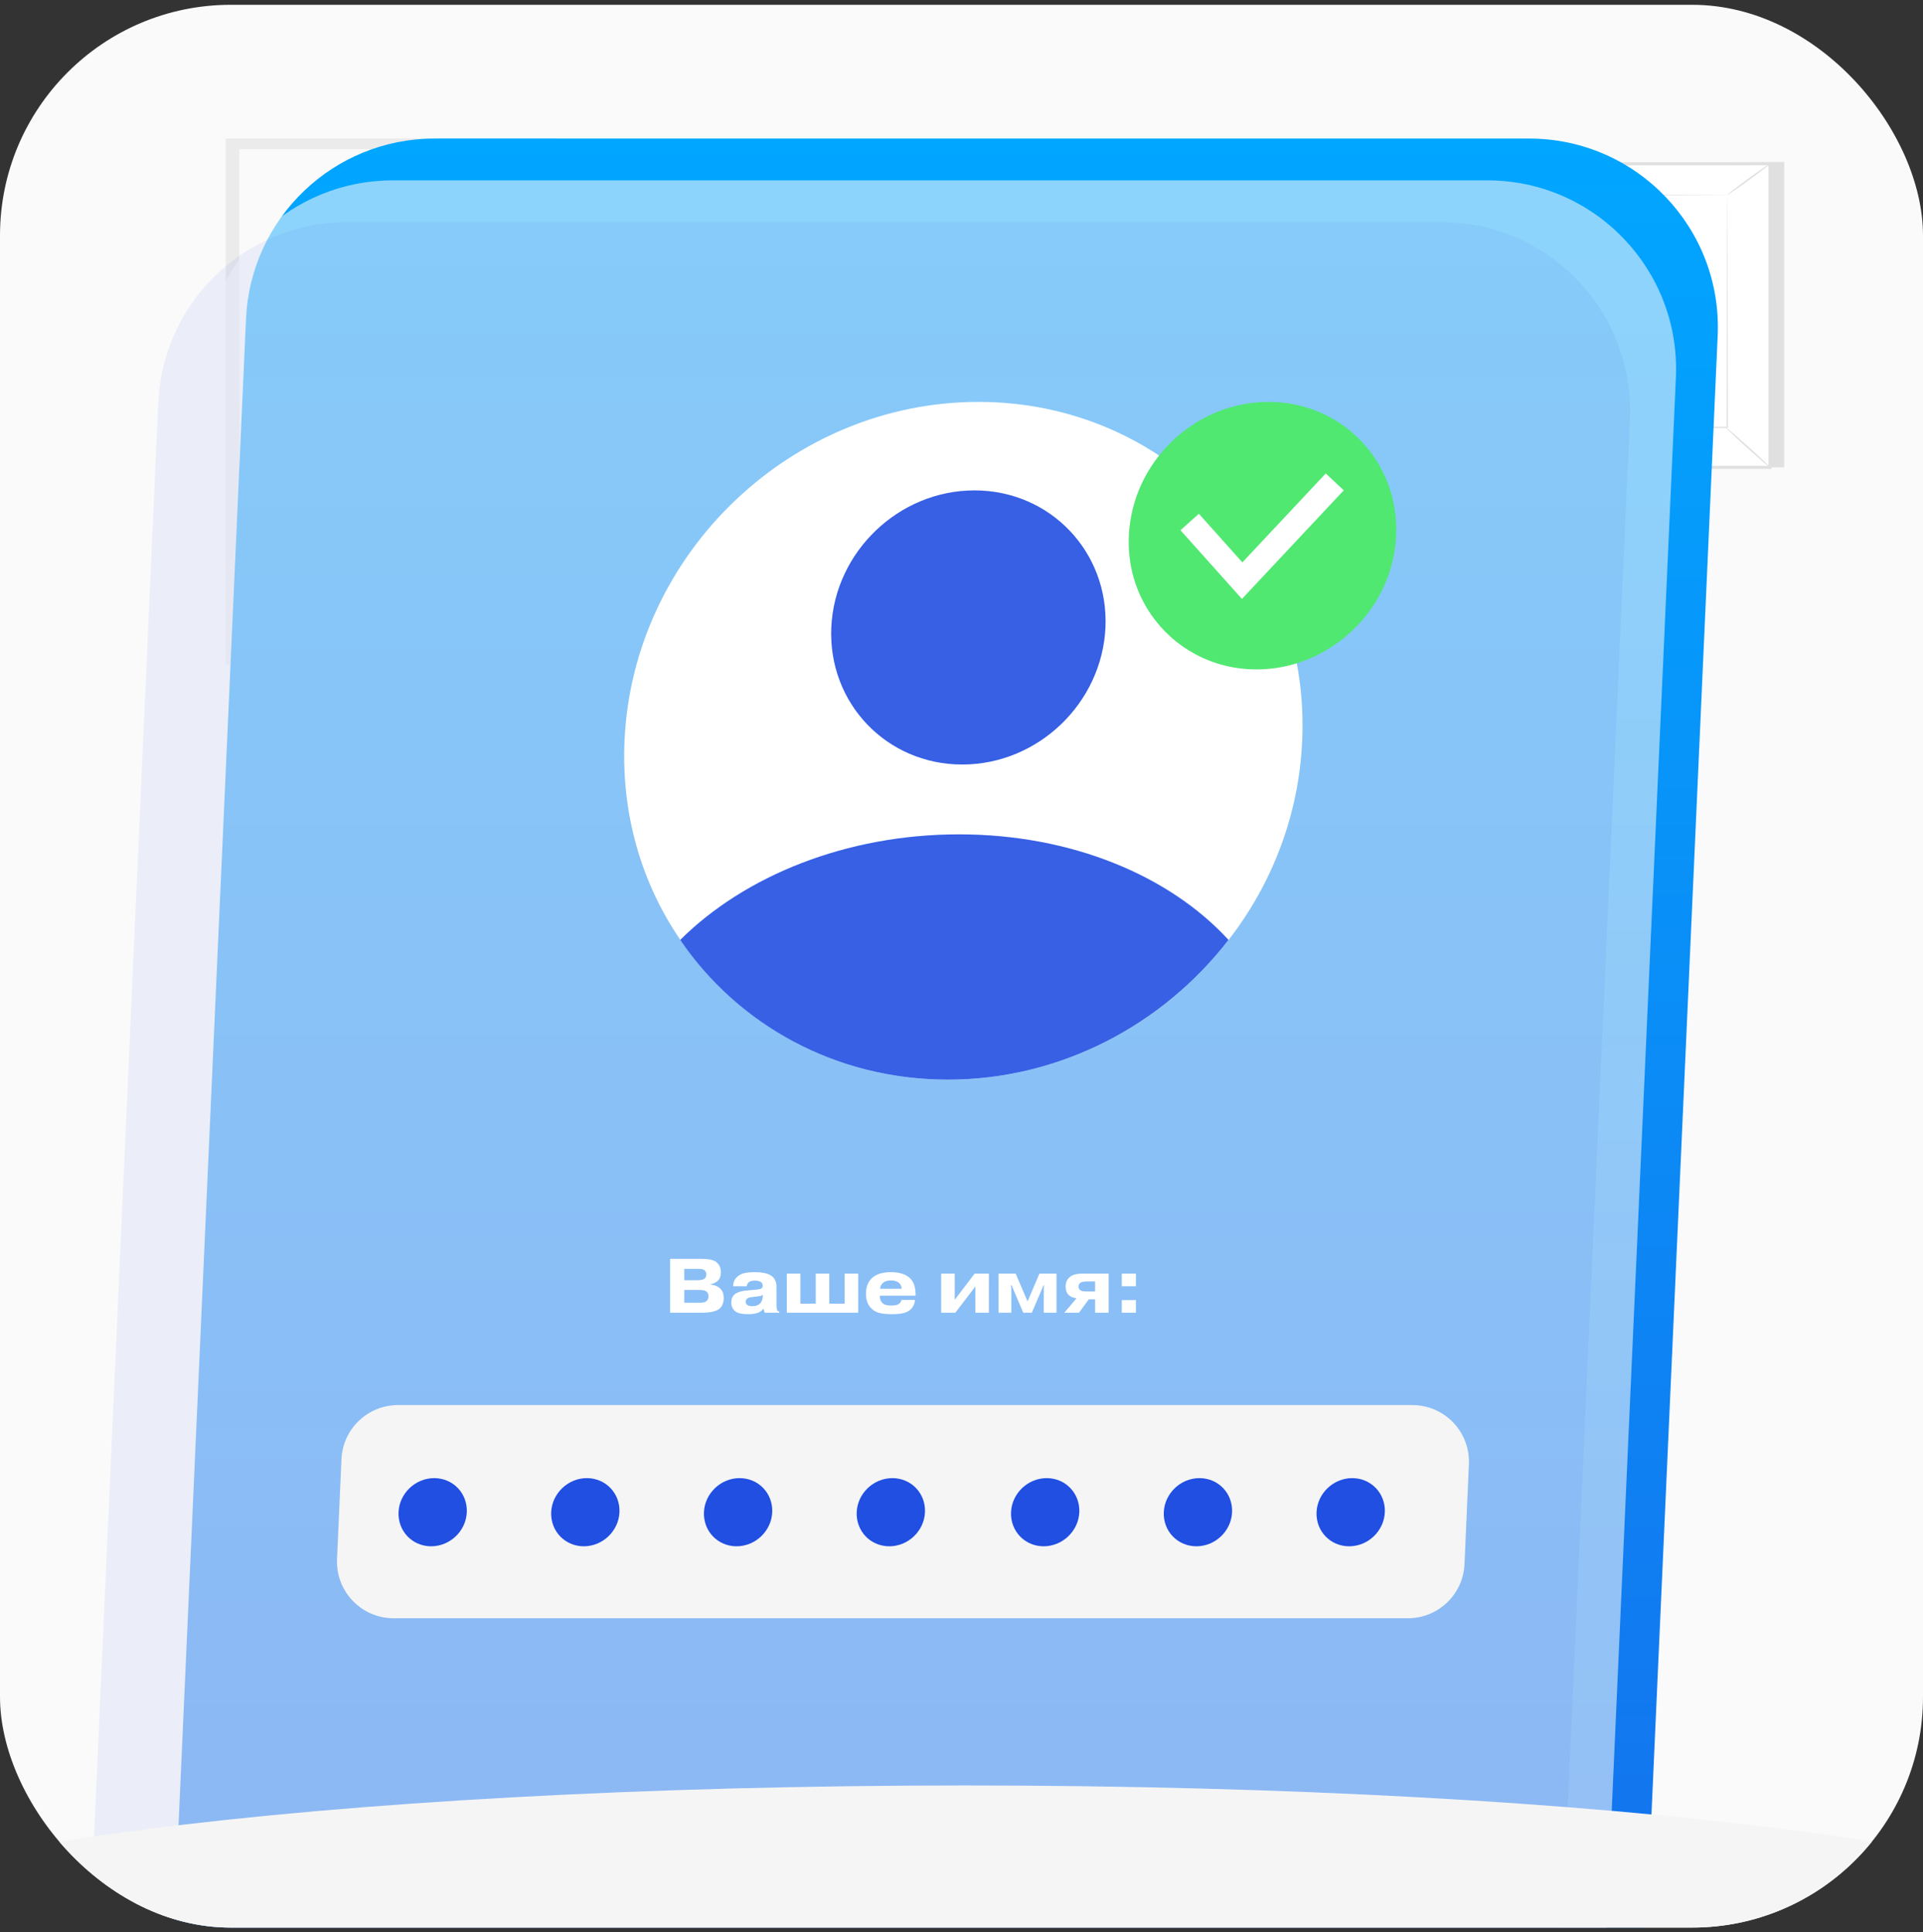 <svg width="200" height="201" viewBox="0 0 200 201" fill="none" xmlns="http://www.w3.org/2000/svg">
<rect x="0" y="0" width="200" height="201" fill="#333333" stroke="none"/>
<g clip-path="url(#clip0_1_6917)">
<rect y="0.5" width="200" height="200" rx="24" fill="#FAFAFA"/>
<path d="M185.568 16.848V48.611H144.489L143.009 17.071L185.568 16.848Z" fill="#E0E0E0"/>
<path d="M143.009 17.035V48.611H184.088V17.035L143.009 17.035Z" fill="white"/>
<path d="M184.244 48.766H142.854V16.876H184.244V48.766ZM143.165 48.451H183.929V17.191H143.165V48.455V48.451Z" fill="#E0E0E0"/>
<path d="M179.639 20.279H147.459V44.454H179.639V20.279Z" fill="white"/>
<path d="M179.639 20.279C179.639 20.279 179.583 20.279 179.483 20.283C179.379 20.283 179.228 20.283 179.032 20.287C178.629 20.287 178.042 20.291 177.28 20.295C175.748 20.299 173.513 20.307 170.68 20.315C165.021 20.323 156.984 20.335 147.463 20.351L147.534 20.279C147.534 27.533 147.538 35.762 147.542 44.45L147.463 44.37C159.446 44.374 170.556 44.382 179.643 44.386L179.575 44.454C179.591 37.149 179.603 31.111 179.611 26.899C179.619 24.791 179.623 23.141 179.627 22.009C179.627 21.447 179.631 21.017 179.635 20.722C179.635 20.431 179.643 20.275 179.643 20.275C179.643 20.275 179.647 20.419 179.651 20.706C179.651 20.997 179.655 21.423 179.659 21.981C179.659 23.105 179.667 24.751 179.675 26.855C179.683 31.079 179.695 37.129 179.711 44.45V44.518H179.643C170.556 44.522 159.446 44.526 147.463 44.534H147.383V44.454C147.383 35.762 147.387 27.529 147.391 20.279V20.204H147.463C157.008 20.22 165.057 20.232 170.728 20.239C173.553 20.247 175.784 20.255 177.312 20.259C178.07 20.259 178.653 20.267 179.052 20.267C179.244 20.267 179.391 20.267 179.495 20.271C179.595 20.271 179.643 20.275 179.643 20.275L179.639 20.279Z" fill="#E0E0E0"/>
<path d="M143.009 16.96C143.009 16.96 143.288 17.107 143.703 17.386C144.118 17.665 144.689 18.064 145.307 18.518C145.926 18.972 146.469 19.403 146.856 19.726C147.243 20.048 147.47 20.259 147.458 20.275C147.442 20.295 147.191 20.112 146.788 19.813C146.337 19.478 145.802 19.084 145.212 18.645C144.621 18.207 144.086 17.808 143.639 17.474C143.24 17.171 142.997 16.972 143.013 16.956L143.009 16.96Z" fill="#E0E0E0"/>
<path d="M184.088 17.035C184.116 17.071 183.138 17.828 181.913 18.725C180.684 19.622 179.666 20.319 179.638 20.283C179.61 20.247 180.584 19.49 181.813 18.594C183.042 17.697 184.06 17 184.084 17.035H184.088Z" fill="#E0E0E0"/>
<path d="M179.475 44.454C179.507 44.422 180.561 45.323 181.838 46.471C183.111 47.618 184.12 48.575 184.088 48.611C184.057 48.643 183.003 47.742 181.726 46.594C180.453 45.447 179.443 44.49 179.475 44.454Z" fill="#E0E0E0"/>
<path d="M143.01 48.611C142.978 48.579 143.939 47.662 145.157 46.566C146.374 45.47 147.383 44.61 147.411 44.642C147.443 44.673 146.481 45.59 145.264 46.686C144.047 47.782 143.037 48.643 143.01 48.611Z" fill="#E0E0E0"/>
<path d="M171.315 32.148C170.868 34.244 168.805 35.583 166.71 35.137C164.614 34.69 163.27 32.63 163.717 30.538C164.164 28.441 166.227 27.102 168.322 27.549C170.421 27.995 171.762 30.055 171.315 32.148Z" fill="#F5F5F5"/>
<path d="M166.25 35.025C166.21 35.005 166.374 34.606 166.585 33.953C166.793 33.303 167.044 32.371 166.941 31.346C166.833 30.326 166.306 29.493 165.807 29.059C165.304 28.609 164.865 28.517 164.885 28.461C164.885 28.433 165.36 28.453 165.943 28.892C166.522 29.318 167.124 30.207 167.244 31.311C167.356 32.411 167.052 33.379 166.789 34.025C166.518 34.674 166.286 35.041 166.25 35.025Z" fill="#E0E0E0"/>
<path d="M171.267 30.872C171.247 30.96 170.217 30.589 169.008 30.948C167.795 31.299 167.128 32.168 167.068 32.104C167.037 32.084 167.156 31.837 167.464 31.522C167.767 31.211 168.274 30.848 168.924 30.657C169.575 30.466 170.197 30.498 170.62 30.593C171.047 30.689 171.279 30.832 171.267 30.868V30.872Z" fill="#E0E0E0"/>
<path d="M169.511 30.673C169.464 30.673 169.484 30.402 169.344 30.02C169.212 29.645 168.873 29.151 168.318 28.927C167.756 28.712 167.173 28.848 166.822 29.035C166.463 29.222 166.295 29.434 166.255 29.402C166.227 29.386 166.335 29.115 166.71 28.852C167.069 28.593 167.744 28.386 168.426 28.645C169.1 28.916 169.456 29.521 169.547 29.956C169.647 30.402 169.539 30.677 169.511 30.669V30.673Z" fill="#E0E0E0"/>
<path d="M168.274 31.084C168.186 31.064 168.25 30.534 168.094 29.916C167.95 29.294 167.655 28.848 167.723 28.792C167.779 28.732 168.222 29.143 168.389 29.844C168.561 30.541 168.349 31.111 168.274 31.084Z" fill="#E0E0E0"/>
<path d="M168.237 29.868C168.233 29.96 167.898 29.976 167.579 30.143C167.256 30.318 166.988 30.541 166.925 30.474C166.873 30.426 167.032 30.103 167.439 29.876C167.874 29.657 168.253 29.796 168.237 29.868Z" fill="#E0E0E0"/>
<path d="M162.025 31.685C163.27 32.729 163.434 34.587 162.384 35.83C161.338 37.073 159.479 37.237 158.234 36.189C156.989 35.145 156.825 33.287 157.875 32.044C158.924 30.8 160.78 30.637 162.025 31.685Z" fill="#F5F5F5"/>
<path d="M162.149 36.097C162.121 36.117 161.913 35.866 161.55 35.487C161.187 35.117 160.652 34.614 159.93 34.319C159.208 34.029 158.461 34.08 157.991 34.264C157.512 34.443 157.292 34.698 157.26 34.67C157.24 34.662 157.424 34.351 157.927 34.116C158.418 33.881 159.228 33.794 160.014 34.112C160.792 34.431 161.331 34.981 161.67 35.384C162.009 35.794 162.169 36.085 162.149 36.101V36.097Z" fill="#E0E0E0"/>
<path d="M161.151 31.263C161.203 31.307 160.588 31.861 160.397 32.801C160.197 33.738 160.544 34.491 160.48 34.511C160.456 34.523 160.333 34.355 160.233 34.041C160.133 33.726 160.069 33.255 160.173 32.753C160.277 32.251 160.52 31.845 160.736 31.598C160.955 31.347 161.131 31.243 161.151 31.263Z" fill="#E0E0E0"/>
<path d="M160.393 32.367C160.373 32.399 160.202 32.287 159.895 32.247C159.599 32.203 159.144 32.247 158.797 32.546C158.454 32.845 158.334 33.283 158.338 33.586C158.334 33.893 158.418 34.081 158.382 34.096C158.362 34.112 158.218 33.941 158.175 33.594C158.131 33.264 158.23 32.737 158.649 32.375C159.072 32.02 159.607 32 159.93 32.092C160.266 32.184 160.413 32.355 160.393 32.371V32.367Z" fill="#E0E0E0"/>
<path d="M160.225 33.339C160.181 33.391 159.846 33.16 159.379 33.04C158.912 32.913 158.505 32.953 158.493 32.889C158.473 32.833 158.908 32.682 159.435 32.817C159.965 32.953 160.269 33.295 160.225 33.335V33.339Z" fill="#E0E0E0"/>
<path d="M159.399 32.929C159.459 32.965 159.351 33.192 159.351 33.467C159.351 33.746 159.407 34.005 159.34 34.021C159.288 34.037 159.128 33.818 159.124 33.463C159.132 33.096 159.359 32.889 159.403 32.925L159.399 32.929Z" fill="#E0E0E0"/>
<path d="M162.148 30.673C161.107 29.995 160.468 28.788 160.053 27.616C159.638 26.445 159.622 25.137 160.005 23.958C161.151 24.468 162.076 25.456 162.511 26.632C162.946 27.808 162.691 29.541 162.148 30.673Z" fill="#EBEBEB"/>
<path d="M160.939 25.879C161.398 27.397 161.773 28.939 162.057 30.502L160.939 25.879Z" fill="white"/>
<path d="M162.057 30.502C162.033 30.506 161.969 30.247 161.87 29.828C161.758 29.346 161.626 28.8 161.486 28.194C161.335 27.588 161.199 27.042 161.083 26.564C160.98 26.146 160.92 25.887 160.944 25.879C160.964 25.871 161.063 26.122 161.195 26.532C161.327 26.943 161.494 27.517 161.646 28.154C161.802 28.796 161.917 29.378 161.985 29.804C162.053 30.231 162.081 30.498 162.061 30.502H162.057Z" fill="#E0E0E0"/>
<path d="M164.786 35.953C166.003 35.698 167.308 36.101 168.434 36.635C169.555 37.169 170.493 38.082 171.059 39.19C169.886 39.64 168.533 39.596 167.392 39.07C166.251 38.544 165.205 37.137 164.786 35.957" fill="#EBEBEB"/>
<path d="M169.04 38.488C167.639 37.739 166.282 36.91 164.978 36.009L169.04 38.488Z" fill="white"/>
<path d="M164.973 36.009C164.973 36.009 165.217 36.125 165.584 36.352C166.003 36.611 166.486 36.91 167.012 37.237C167.547 37.56 168.03 37.85 168.453 38.105C168.82 38.329 169.048 38.468 169.036 38.488C169.024 38.508 168.78 38.4 168.393 38.205C168.01 38.01 167.487 37.719 166.925 37.376C166.362 37.033 165.867 36.699 165.516 36.448C165.165 36.197 164.957 36.025 164.969 36.009H164.973Z" fill="#E0E0E0"/>
<path d="M163.609 36.531C163.832 37.241 163.669 38.038 163.417 38.735C163.166 39.433 162.675 40.042 162.049 40.445C161.713 39.775 161.658 38.966 161.905 38.261C162.152 37.552 162.927 36.85 163.609 36.531Z" fill="#EBEBEB"/>
<path d="M162.348 39.206C162.711 38.329 163.126 37.476 163.585 36.647L162.348 39.206Z" fill="white"/>
<path d="M163.585 36.647C163.625 36.671 163.341 37.241 163.002 37.946C162.659 38.651 162.388 39.225 162.348 39.209C162.308 39.194 162.511 38.588 162.859 37.874C163.202 37.165 163.549 36.627 163.589 36.647H163.585Z" fill="#E0E0E0"/>
<path d="M57.718 14.413H24.584V69.187H57.718V14.413Z" fill="#E0E0E0"/>
<path d="M56.612 14.413H23.479V69.187H56.612V14.413Z" fill="#EBEBEB"/>
<path d="M55.204 15.525H24.892V68.075H55.204V15.525Z" fill="#FAFAFA"/>
<path d="M49.302 22.352H30.662V61.244H49.302V22.352Z" fill="#EBEBEB"/>
<path d="M30.662 47.483C30.618 43.849 33.89 40.302 37.493 39.795C39.209 39.552 41.037 39.895 42.641 39.238C45.507 38.066 46.416 34.264 49.302 33.136L49.433 61.248H30.662V47.487V47.483Z" fill="#E0E0E0"/>
<path d="M178.647 34.922C179.147 23.747 170.222 14.413 159.035 14.413H45.196C34.695 14.413 26.054 22.676 25.584 33.166L13.092 312.165C12.592 323.34 21.517 332.674 32.704 332.674H146.543C157.044 332.674 165.685 324.411 166.155 313.921L178.647 34.922Z" fill="url(#paint0_linear_1_6917)"/>
<path opacity="0.56" d="M174.299 39.27C174.8 28.095 165.874 18.761 154.688 18.761H40.848C30.347 18.761 21.706 27.024 21.236 37.514L8.744 316.513C8.244 327.688 17.169 337.022 28.356 337.022H142.196C152.696 337.022 161.338 328.759 161.807 318.269L174.299 39.27Z" fill="#FAFAFA"/>
<path opacity="0.07" d="M169.516 43.619C170.017 32.443 161.092 23.109 149.905 23.109H36.077C25.577 23.109 16.936 31.371 16.465 41.861L3.963 320.86C3.462 332.035 12.388 341.37 23.574 341.37H137.402C147.903 341.37 156.544 333.107 157.014 322.617L169.516 43.619Z" fill="#214FE2"/>
<path d="M71.167 134.175V135.503H72.735C73.103 135.503 73.327 135.463 73.407 135.383C73.594 135.261 73.687 135.079 73.687 134.839C73.687 134.583 73.594 134.402 73.407 134.295C73.263 134.215 73.031 134.175 72.711 134.175H71.167ZM71.167 131.983V133.167H72.487C72.882 133.167 73.145 133.111 73.279 132.999C73.401 132.898 73.463 132.749 73.463 132.551C73.463 132.365 73.388 132.215 73.239 132.103C73.127 132.023 72.903 131.983 72.567 131.983H71.167ZM69.695 130.943H72.927C73.647 130.943 74.148 131.039 74.431 131.231C74.793 131.482 74.975 131.858 74.975 132.359C74.975 132.733 74.863 133.026 74.639 133.239C74.548 133.319 74.442 133.389 74.319 133.447C74.196 133.506 74.097 133.543 74.023 133.559C73.948 133.575 73.897 133.583 73.871 133.583V133.615C74.324 133.658 74.676 133.805 74.927 134.055C75.156 134.285 75.271 134.602 75.271 135.007C75.271 135.482 75.132 135.847 74.855 136.103C74.535 136.397 73.911 136.543 72.983 136.543H69.695V130.943ZM79.337 134.735V134.671C79.262 134.735 79.177 134.781 79.081 134.807C78.99 134.829 78.833 134.85 78.609 134.871L78.313 134.903C78.041 134.93 77.851 134.978 77.745 135.047C77.617 135.149 77.553 135.263 77.553 135.391C77.553 135.535 77.609 135.65 77.721 135.735C77.827 135.821 78.006 135.863 78.257 135.863C78.598 135.863 78.862 135.77 79.049 135.583C79.241 135.391 79.337 135.109 79.337 134.735ZM77.673 133.791H76.249C76.249 133.418 76.379 133.101 76.641 132.839C76.849 132.637 77.099 132.501 77.393 132.431C77.691 132.362 78.057 132.327 78.489 132.327C79.433 132.327 80.075 132.506 80.417 132.863C80.518 132.97 80.595 133.095 80.649 133.239C80.707 133.383 80.739 133.503 80.745 133.599C80.755 133.695 80.761 133.821 80.761 133.975V135.783C80.761 135.981 80.782 136.143 80.825 136.271C80.878 136.362 80.953 136.415 81.049 136.431V136.543H79.513L79.425 136.143H79.393C79.238 136.341 79.027 136.485 78.761 136.575C78.515 136.655 78.193 136.695 77.793 136.695C77.201 136.695 76.779 136.61 76.529 136.439C76.214 136.215 76.057 135.893 76.057 135.471C76.057 135.135 76.158 134.869 76.361 134.671C76.478 134.559 76.641 134.469 76.849 134.399C77.057 134.33 77.217 134.287 77.329 134.271C77.446 134.255 77.619 134.237 77.849 134.215L78.489 134.159C78.654 134.143 78.769 134.133 78.833 134.127C78.902 134.122 78.977 134.109 79.057 134.087C79.137 134.061 79.195 134.026 79.233 133.983C79.297 133.919 79.329 133.831 79.329 133.719C79.329 133.549 79.243 133.415 79.073 133.319C78.945 133.245 78.758 133.207 78.513 133.207C78.246 133.207 78.043 133.255 77.905 133.351C77.755 133.469 77.678 133.615 77.673 133.791ZM83.241 135.599H84.841V132.479H86.249V135.599H87.849V132.479H89.257V136.543H81.833V132.479H83.241V135.599ZM91.527 134.055H93.775C93.753 133.778 93.657 133.57 93.487 133.431C93.305 133.271 93.028 133.191 92.655 133.191C92.319 133.191 92.055 133.266 91.863 133.415C91.66 133.581 91.548 133.794 91.527 134.055ZM93.751 135.215H95.167C95.103 135.823 94.809 136.245 94.287 136.479C93.956 136.623 93.447 136.695 92.759 136.695C92.236 136.695 91.809 136.655 91.479 136.575C91.148 136.495 90.863 136.335 90.623 136.095C90.249 135.722 90.063 135.215 90.063 134.575C90.063 133.887 90.265 133.349 90.671 132.959C91.113 132.538 91.772 132.327 92.647 132.327C93.559 132.327 94.233 132.546 94.671 132.983C95.039 133.351 95.223 133.901 95.223 134.631V134.775H91.503V134.799C91.503 135.109 91.591 135.351 91.767 135.527C91.948 135.709 92.247 135.799 92.663 135.799C92.993 135.799 93.236 135.762 93.391 135.687C93.583 135.597 93.703 135.439 93.751 135.215ZM99.296 135.199L101.367 132.479H102.847V136.543H101.439V133.823L99.359 136.543H97.888V132.479H99.296V135.199ZM106.424 136.543L105.208 133.695H105.144L105.184 134.103V136.543H103.856V132.479H105.632L106.872 135.367L108.104 132.479H109.88V136.543H108.552V134.103L108.592 133.695H108.536L107.312 136.543H106.424ZM113.895 133.295H113.071C112.693 133.295 112.439 133.354 112.311 133.471C112.221 133.562 112.175 133.677 112.175 133.815C112.175 133.97 112.223 134.09 112.319 134.175C112.426 134.282 112.655 134.335 113.007 134.335H113.895V133.295ZM113.239 135.151L112.223 136.543H110.695L111.967 135.039C111.599 135.002 111.317 134.879 111.119 134.671C110.927 134.479 110.831 134.199 110.831 133.831C110.831 133.367 110.999 133.015 111.335 132.775C111.618 132.578 112.023 132.479 112.551 132.479H115.303V136.543H113.895V135.151H113.239ZM116.669 136.543V135.231H118.141V136.543H116.669ZM116.669 133.791V132.479H118.141V133.791H116.669Z" fill="white"/>
<path d="M135.433 77.058C135.089 84.805 132.282 91.961 127.782 97.768C120.985 106.574 110.334 112.299 98.61 112.299C86.886 112.299 76.759 106.574 70.759 97.768C66.783 91.961 64.609 84.805 64.953 77.058C65.819 57.587 82.304 41.804 101.762 41.804C121.219 41.804 136.314 57.587 135.433 77.058Z" fill="white"/>
<path d="M145.203 55.717C145.06 58.782 143.957 61.601 142.181 63.889C139.505 67.363 135.298 69.63 130.682 69.63C126.067 69.63 122.064 67.363 119.694 63.889C118.122 61.601 117.264 58.782 117.407 55.717C117.754 48.036 124.249 41.804 131.928 41.804C139.607 41.804 145.55 48.036 145.203 55.717Z" fill="#50E871"/>
<path d="M123.731 54.297L129.189 60.397L138.819 50.124" stroke="white" stroke-width="2.568"/>
<path d="M152.773 152.301C152.921 148.95 150.244 146.152 146.889 146.152H41.397C38.245 146.152 35.652 148.633 35.513 151.782L35.054 162.177C34.907 165.528 37.584 168.326 40.938 168.326H146.431C149.582 168.326 152.175 165.845 152.314 162.696L152.773 152.301Z" fill="#F5F5F5"/>
<path d="M48.55 157.295C48.468 159.25 46.807 160.84 44.84 160.84C42.874 160.84 41.366 159.25 41.449 157.295C41.531 155.34 43.192 153.75 45.158 153.75C47.125 153.75 48.633 155.34 48.55 157.295Z" fill="#214FE2"/>
<path d="M64.427 157.295C64.345 159.25 62.684 160.84 60.717 160.84C58.751 160.84 57.243 159.25 57.325 157.295C57.408 155.34 59.069 153.75 61.035 153.75C63.002 153.75 64.51 155.34 64.427 157.295Z" fill="#214FE2"/>
<path d="M112.254 157.295C112.171 159.25 110.51 160.84 108.544 160.84C106.577 160.84 105.069 159.25 105.152 157.295C105.234 155.34 106.895 153.75 108.862 153.75C110.828 153.75 112.336 155.34 112.254 157.295Z" fill="#214FE2"/>
<path d="M80.315 157.295C80.233 159.25 78.572 160.84 76.605 160.84C74.638 160.84 73.131 159.25 73.213 157.295C73.296 155.34 74.956 153.75 76.923 153.75C78.89 153.75 80.397 155.34 80.315 157.295Z" fill="#214FE2"/>
<path d="M128.141 157.295C128.059 159.25 126.398 160.84 124.431 160.84C122.464 160.84 120.957 159.25 121.039 157.295C121.122 155.34 122.782 153.75 124.749 153.75C126.716 153.75 128.224 155.34 128.141 157.295Z" fill="#214FE2"/>
<path d="M96.202 157.295C96.119 159.25 94.459 160.84 92.492 160.84C90.525 160.84 89.017 159.25 89.1 157.295C89.182 155.34 90.843 153.75 92.81 153.75C94.777 153.75 96.284 155.34 96.202 157.295Z" fill="#214FE2"/>
<path d="M144.028 157.295C143.946 159.25 142.285 160.84 140.318 160.84C138.351 160.84 136.844 159.25 136.926 157.295C137.009 155.34 138.669 153.75 140.636 153.75C142.603 153.75 144.11 155.34 144.028 157.295Z" fill="#214FE2"/>
<path d="M114.971 65.266C114.613 73.137 107.953 79.522 100.082 79.522C92.211 79.522 86.115 73.137 86.459 65.266C86.817 57.395 93.477 51.01 101.348 51.01C109.219 51.01 115.315 57.395 114.971 65.266Z" fill="#214FE2"/>
<path d="M127.769 97.768C120.971 106.574 110.321 112.299 98.597 112.299C86.873 112.299 76.746 106.574 70.746 97.768C77.434 91.108 88.015 86.787 99.739 86.787C111.463 86.787 121.673 91.108 127.769 97.768Z" fill="#214FE2"/>
<path opacity="0.1" d="M114.971 65.266C114.613 73.137 107.953 79.522 100.082 79.522C92.211 79.522 86.115 73.137 86.459 65.266C86.817 57.395 93.477 51.01 101.348 51.01C109.219 51.01 115.315 57.395 114.971 65.266Z" fill="white"/>
<path opacity="0.1" d="M127.769 97.768C120.971 106.574 110.321 112.299 98.597 112.299C86.873 112.299 76.746 106.574 70.746 97.768C77.434 91.108 88.015 86.787 99.739 86.787C111.463 86.787 121.673 91.108 127.769 97.768Z" fill="white"/>
<path d="M100.435 217.022C167.189 217.022 221.305 210.014 221.305 201.37C221.305 192.725 167.189 185.717 100.435 185.717C33.681 185.717 -20.435 192.725 -20.435 201.37C-20.435 210.014 33.681 217.022 100.435 217.022Z" fill="#F5F5F5"/>
</g>
<defs>
<linearGradient id="paint0_linear_1_6917" x1="95.87" y1="14.413" x2="95.87" y2="332.674" gradientUnits="userSpaceOnUse">
<stop stop-color="#01A6FF"/>
<stop offset="1" stop-color="#214FE2"/>
</linearGradient>
<clipPath id="clip0_1_6917">
<rect y="0.5" width="200" height="200" rx="24" fill="white"/>
</clipPath>
</defs>
</svg>
